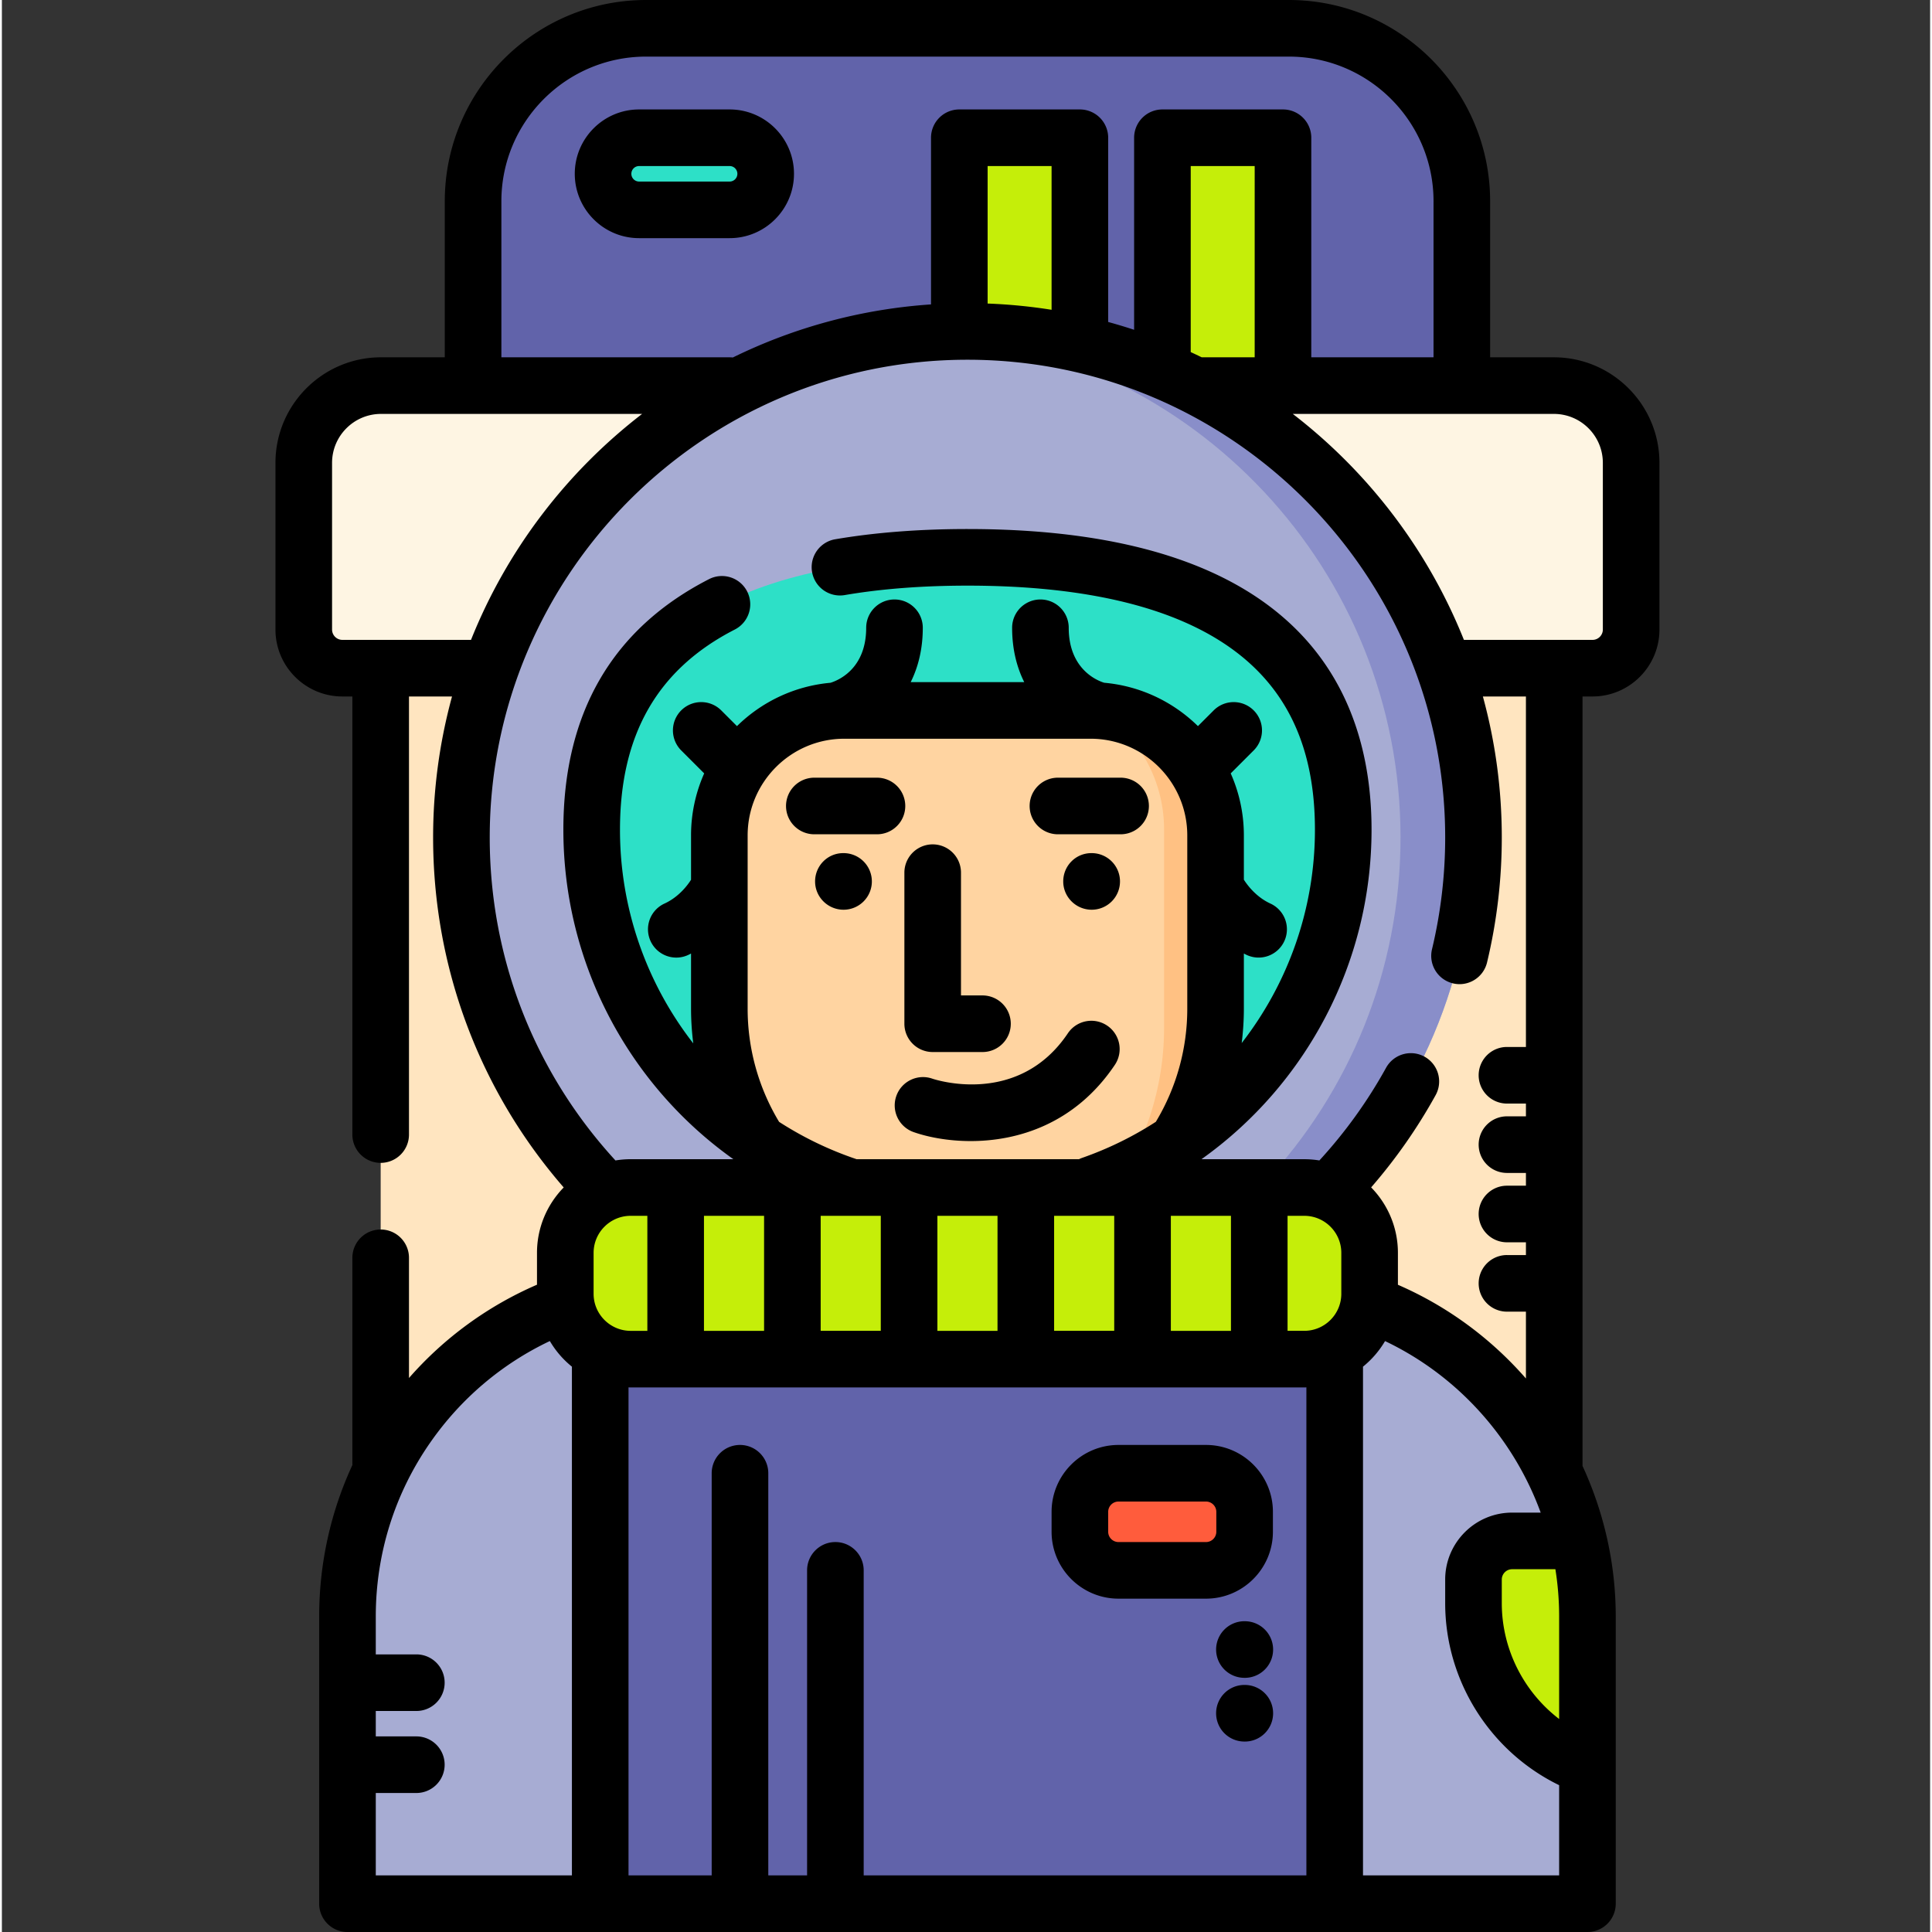 <svg height="512pt" viewBox="-72 0 511 512" width="512pt" xmlns="http://www.w3.org/2000/svg"><rect x="-72" y="0" width="511" height="512" fill="#333333" stroke="none"/><path d="M314.898 139.633H52.871v-86.29c0-25.32 20.524-45.843 45.844-45.843h170.34c25.32 0 45.847 20.523 45.847 45.844v86.289zm0 0" fill="#6163aa"/><path d="M181.73 36.504h31.95v78.062h-31.95zm0 0M235.555 36.504h31.949v78.062h-31.95zm0 0" fill="#c5ee09"/><path d="M28.383 155.691h311.004V425.68H28.383zm0 0" fill="#ffe5c0"/><path d="M349.531 177.074H18.238C12.586 177.074 8 172.492 8 166.836v-44.172c0-11.309 9.168-20.473 20.473-20.473h310.824c11.305 0 20.473 9.164 20.473 20.473v44.172a10.236 10.236 0 0 1-10.239 10.238zm0 0" fill="#fef5e3"/><path d="M348.188 428.383v76.12H19.586v-76.12c0-48.758 39.523-88.281 88.281-88.281h152.04c41.866 0 76.929 29.144 86 68.257a88.487 88.487 0 0 1 2.28 20.024zm0 0" fill="#a7acd3"/><path d="M348.188 428.383v39.773c-17.63-6.48-30.2-23.426-30.2-43.304v-6.254c0-5.653 4.582-10.239 10.239-10.239h17.68a88.487 88.487 0 0 1 2.28 20.024zm0 0" fill="#c5ee09"/><path d="M281.207 342.691v161.813H86.562V342.69a88.589 88.589 0 0 1 21.305-2.59h152.04c7.347 0 14.484.903 21.3 2.59zm0 0" fill="#6163aa"/><path d="M317.988 221.938c0 74.062-60.039 134.101-134.101 134.101S49.785 296 49.785 221.938s60.04-134.102 134.102-134.102 134.101 60.039 134.101 134.101zm0 0" fill="#a7acd3"/><path d="M317.988 221.941c0 74.063-60.039 134.102-134.101 134.102-3.258 0-6.473-.113-9.664-.348 69.547-4.953 124.43-62.945 124.43-133.754s-54.883-128.8-124.43-133.754c3.191-.238 6.406-.347 9.664-.347 74.062 0 134.101 60.039 134.101 134.101zm0 0" fill="#898ec9"/><path d="M283.477 219.887c0 34.468-17.516 64.851-44.13 82.722-15.85 10.66-34.929 16.868-55.46 16.868-20.535 0-39.61-6.207-55.465-16.868-26.613-17.87-44.129-48.254-44.129-82.722 0-55 44.59-72.192 99.594-72.192 55 0 99.59 17.192 99.59 72.192zm0 0" fill="#2de0c7"/><path d="M216.516 188.27c18.293 0 33.12 14.832 33.12 33.125v45.886c0 13.004-3.777 25.121-10.288 35.328-15.852 10.66-34.93 16.868-55.461 16.868-20.535 0-39.61-6.207-55.465-16.868-6.516-10.207-10.29-22.324-10.29-35.328v-45.886c0-18.293 14.829-33.125 33.122-33.125zm0 0" fill="#ffd4a1"/><path d="M249.637 221.398v45.883c0 13.004-3.778 25.121-10.29 35.328a98.912 98.912 0 0 1-13.687 7.704c6.574-11.165 10.336-24.16 10.336-38.032v-52.41c0-13.148-6.71-24.73-16.894-31.508 17.082 1.32 30.535 15.606 30.535 33.035zm0 0" fill="#ffc183"/><path d="M273.14 360.184H94.634c-9.567 0-17.324-7.754-17.324-17.32v-10.84c0-9.567 7.754-17.325 17.324-17.325H273.14c9.566 0 17.32 7.758 17.32 17.324v10.84c0 9.567-7.754 17.32-17.32 17.32zm0 0" fill="#c5ee09"/><path d="M247.098 416.16h-23.18c-5.656 0-10.238-4.582-10.238-10.234v-5.266c0-5.652 4.582-10.234 10.238-10.234h23.18c5.656 0 10.238 4.582 10.238 10.234v5.266c0 5.652-4.586 10.234-10.238 10.234zm0 0" fill="#ff5c3c"/><path d="M120.86 55.613H96.87c-5.273 0-9.55-4.277-9.55-9.554s4.277-9.555 9.55-9.555h23.988c5.278 0 9.555 4.281 9.555 9.555a9.554 9.554 0 0 1-9.555 9.554zm0 0" fill="#2de0c7"/><path d="M339.297 94.691h-16.899V53.344C322.398 23.93 298.473 0 269.055 0H98.715C69.3 0 45.37 23.93 45.37 53.344V94.69H28.473C13.05 94.691.5 107.238.5 122.664v44.176c0 9.777 7.957 17.734 17.738 17.734h2.645v116.098c0 4.144 3.355 7.5 7.5 7.5a7.5 7.5 0 0 0 7.5-7.5V184.574h11.41a141.412 141.412 0 0 0-5.012 37.363c0 34.344 12.239 67 34.606 92.75-4.375 4.481-7.078 10.598-7.078 17.336v8.438a95.456 95.456 0 0 0-33.926 24.726v-31.855a7.5 7.5 0 1 0-15 0v54.672c0 .078.008.152.012.23-5.786 12.5-8.81 26.13-8.81 40.153V504.5c0 4.145 3.356 7.5 7.5 7.5h328.603a7.5 7.5 0 0 0 7.5-7.5v-76.113c0-14.032-3.133-27.602-8.805-39.907 0-.05.004-.093.004-.144V184.574h2.648c9.778 0 17.735-7.957 17.735-17.738v-44.172c0-15.426-12.551-27.973-27.973-27.973zM60.37 53.344c0-21.14 17.2-38.344 38.344-38.344h170.34c21.144 0 38.347 17.203 38.347 38.344V94.69h-32.398V36.504c0-4.145-3.356-7.5-7.5-7.5h-31.95a7.5 7.5 0 0 0-7.5 7.5v50.894a139.603 139.603 0 0 0-6.874-2.07V36.504a7.5 7.5 0 0 0-7.5-7.5h-31.95a7.5 7.5 0 0 0-7.5 7.5v44.168a140.586 140.586 0 0 0-52.52 14.066 7.185 7.185 0 0 0-.823-.047H60.37zM260.004 94.69h-14.04c-.964-.472-1.933-.933-2.91-1.382V44.004h16.95zM206.18 82.098a141.579 141.579 0 0 0-16.95-1.653V44.004h16.95zM18.238 169.574a2.742 2.742 0 0 1-2.738-2.738v-44.172c0-7.152 5.82-12.973 12.973-12.973h69.195c-20.027 15.418-35.832 36.063-45.344 59.883zm133.016 26.196h65.262c14.129 0 25.625 11.496 25.625 25.625v45.886a58.048 58.048 0 0 1-8.332 30.012 91.71 91.71 0 0 1-19.551 9.562 7.338 7.338 0 0 0-.824.348h-58.918c-.024-.008-.047-.02-.075-.027a92.033 92.033 0 0 1-20.472-9.871 58.052 58.052 0 0 1-8.336-30.02v-45.89c0-14.13 11.492-25.625 25.62-25.625zm-2.367 212.89c-4.14 0-7.5 3.36-7.5 7.5V497h-10.282V390.426c0-4.145-3.355-7.5-7.5-7.5a7.5 7.5 0 0 0-7.5 7.5V497H94.063V367.672c.19.004.378.015.57.015H273.14c.191 0 .379-.011.566-.015V497h-117.32v-80.84c0-4.14-3.36-7.5-7.5-7.5zm12.031-86.457v30.48h-15.93v-30.48zm61.863 0v30.48h-15.93v-30.48zm-30.93 30.485h-15.933v-30.485h15.934zm81.29-30.485c5.414 0 9.82 4.406 9.82 9.82v10.84c0 5.418-4.406 9.82-9.82 9.82h-4.426v-30.48zm-19.426 30.485h-15.93v-30.485h15.93zm-123.727 0h-15.93v-30.485h15.93zm-30.933 0h-4.426c-5.414 0-9.82-4.407-9.82-9.82v-10.845c0-5.414 4.406-9.82 9.82-9.82h4.426zm-71.97 122.476h10.75a7.5 7.5 0 0 0 7.5-7.5c0-4.144-3.355-7.5-7.5-7.5h-10.75v-6.734h10.75c4.145 0 7.5-3.356 7.5-7.5 0-4.145-3.355-7.5-7.5-7.5h-10.75v-10.043c0-16.586 4.985-32.516 14.419-46.075 8.117-11.671 19.004-20.89 31.71-26.921a25 25 0 0 0 5.849 6.789V497H27.086zM288.708 497V362.18a25.08 25.08 0 0 0 5.844-6.782c19.328 9.207 34.047 25.762 41.246 45.461h-7.574c-9.778 0-17.735 7.957-17.735 17.739v6.254c0 20.597 11.942 39.355 30.2 48.238V497zm51.98-68.613v27.168c-9.382-7.192-15.199-18.5-15.199-30.703v-6.254a2.74 2.74 0 0 1 2.735-2.739h11.472a79.82 79.82 0 0 1 .993 12.528zm-8.8-150.93h-5.028a7.5 7.5 0 1 0 0 15h5.028v3.383h-5.028a7.5 7.5 0 0 0-7.5 7.5 7.5 7.5 0 0 0 7.5 7.5h5.028v3.383h-5.028a7.5 7.5 0 1 0 0 15h5.028v3.379h-5.028a7.5 7.5 0 1 0 0 15h5.028v17.714c-9.196-10.53-20.715-19.105-33.926-24.836v-8.457c0-6.746-2.711-12.87-7.094-17.351a142.037 142.037 0 0 0 17.09-24.453 7.5 7.5 0 0 0-13.137-7.242 127.118 127.118 0 0 1-17.675 24.554 24.614 24.614 0 0 0-4.004-.328h-27.243c27.758-19.75 45.075-52.07 45.075-87.312 0-36.356-18.578-79.692-107.086-79.692-12.785 0-24.621.922-35.176 2.735a7.502 7.502 0 0 0 2.543 14.785c9.719-1.672 20.695-2.52 32.633-2.52 28.75 0 51.113 4.824 66.465 14.344 17.238 10.687 25.62 27.156 25.62 50.348 0 20.96-7.128 40.718-19.413 56.53.378-3.019.578-6.07.578-9.14v-14.586c.261.13.511.27.781.39a7.498 7.498 0 0 0 9.945-3.691 7.497 7.497 0 0 0-3.691-9.94c-3.805-1.747-6.125-4.9-7.035-6.329v-11.734c0-5.848-1.25-11.407-3.485-16.434l6.09-6.09a7.497 7.497 0 0 0 0-10.605 7.497 7.497 0 0 0-10.605 0l-4.172 4.168c-6.528-6.41-15.2-10.637-24.828-11.493-1.36-.398-9.414-3.242-9.414-14.57a7.5 7.5 0 1 0-15 0c0 5.727 1.257 10.488 3.207 14.403h-30.086c1.949-3.915 3.203-8.676 3.203-14.403 0-4.144-3.356-7.5-7.5-7.5a7.5 7.5 0 0 0-7.5 7.5c0 10.91-7.426 13.95-9.453 14.574-9.614.864-18.274 5.086-24.79 11.489l-4.167-4.168a7.502 7.502 0 0 0-10.61 0 7.504 7.504 0 0 0 0 10.605l6.09 6.09a40.36 40.36 0 0 0-3.484 16.434v11.75c-.875 1.39-3.188 4.546-7.035 6.312a7.501 7.501 0 0 0 3.132 14.32c1.047 0 2.11-.222 3.122-.687.27-.121.52-.258.78-.387v14.582c0 3.102.208 6.18.59 9.227a92.037 92.037 0 0 1-19.421-56.617c0-25.22 9.957-42.575 30.437-53.063a7.5 7.5 0 0 0 3.258-10.094 7.496 7.496 0 0 0-10.094-3.257c-25.617 13.117-38.605 35.46-38.605 66.41 0 35.347 17.289 67.593 45.05 87.312H94.634c-1.375 0-2.719.117-4.031.332-21.508-23.414-33.32-53.691-33.32-85.594 0-69.808 56.792-126.605 126.605-126.605 69.808 0 126.601 56.797 126.601 126.605 0 9.989-1.175 19.954-3.492 29.622a7.5 7.5 0 0 0 5.547 9.043c4.023.972 8.074-1.516 9.039-5.547a142.1 142.1 0 0 0 3.906-33.118c0-12.93-1.75-25.457-5.011-37.363h11.41zm20.383-110.621a2.739 2.739 0 0 1-2.739 2.738H315.45c-9.515-23.816-25.32-44.465-45.347-59.883h69.195c7.152 0 12.973 5.82 12.973 12.973zm0 0"/><path d="M167.172 271.3a7.5 7.5 0 0 0 7.5 7.5h13.195c4.145 0 7.5-3.355 7.5-7.5a7.5 7.5 0 0 0-7.5-7.5h-5.695v-32.534a7.5 7.5 0 1 0-15 0zm0 0M151.133 226.086h-.172c-4.102 0-7.406 3.305-7.453 7.418-.047 4.14 3.32 7.539 7.46 7.582h.083a7.5 7.5 0 0 0 7.5-7.414 7.503 7.503 0 0 0-7.418-7.586zm0 0M216.89 226.086H216.72c-4.102 0-7.406 3.305-7.453 7.418-.047 4.14 3.32 7.539 7.46 7.582h.083a7.5 7.5 0 0 0 7.5-7.414 7.503 7.503 0 0 0-7.418-7.586zm0 0M207.863 221.094h16.606a7.5 7.5 0 1 0 0-15h-16.606a7.5 7.5 0 1 0 0 15zm0 0M143.305 221.094h16.601c4.145 0 7.5-3.356 7.5-7.5a7.5 7.5 0 0 0-7.5-7.5h-16.601a7.5 7.5 0 0 0-7.5 7.5c0 4.144 3.355 7.5 7.5 7.5zm0 0"/><path d="M220.902 271.793a7.495 7.495 0 0 0-10.406 2.039c-13.066 19.438-34.934 12.356-35.937 12.02-3.903-1.352-8.16.71-9.528 4.605a7.503 7.503 0 0 0 4.598 9.563c3.781 1.324 9.105 2.375 15.113 2.375 12.371 0 27.63-4.465 38.203-20.192a7.502 7.502 0 0 0-2.043-10.41zm0 0M223.918 423.66h23.18c9.78 0 17.738-7.957 17.738-17.734v-5.266c0-9.777-7.957-17.734-17.738-17.734h-23.18c-9.781 0-17.738 7.957-17.738 17.734v5.266c0 9.777 7.957 17.734 17.738 17.734zm-2.738-23a2.738 2.738 0 0 1 2.738-2.734h23.18a2.738 2.738 0 0 1 2.738 2.734v5.266a2.738 2.738 0 0 1-2.738 2.734h-23.18a2.738 2.738 0 0 1-2.738-2.734zm0 0M257.457 429.645l-.105-.004h-.07a7.506 7.506 0 0 0-7.5 7.433 7.496 7.496 0 0 0 7.429 7.567l.11.004h.07a7.5 7.5 0 0 0 7.496-7.434 7.496 7.496 0 0 0-7.43-7.566zm0 0M257.457 446.531l-.105-.004h-.07a7.503 7.503 0 0 0-7.5 7.434 7.496 7.496 0 0 0 7.429 7.566l.11.004h.07c4.109 0 7.457-3.316 7.496-7.433a7.496 7.496 0 0 0-7.43-7.567zm0 0M137.914 46.059c0-9.403-7.648-17.055-17.055-17.055H96.871c-9.402 0-17.05 7.652-17.05 17.055s7.648 17.054 17.05 17.054h23.988c9.403 0 17.055-7.652 17.055-17.054zm-17.055 2.054H96.871a2.054 2.054 0 0 1 0-4.11h23.988c1.133 0 2.055.923 2.055 2.056a2.057 2.057 0 0 1-2.055 2.054zm0 0"/></svg>